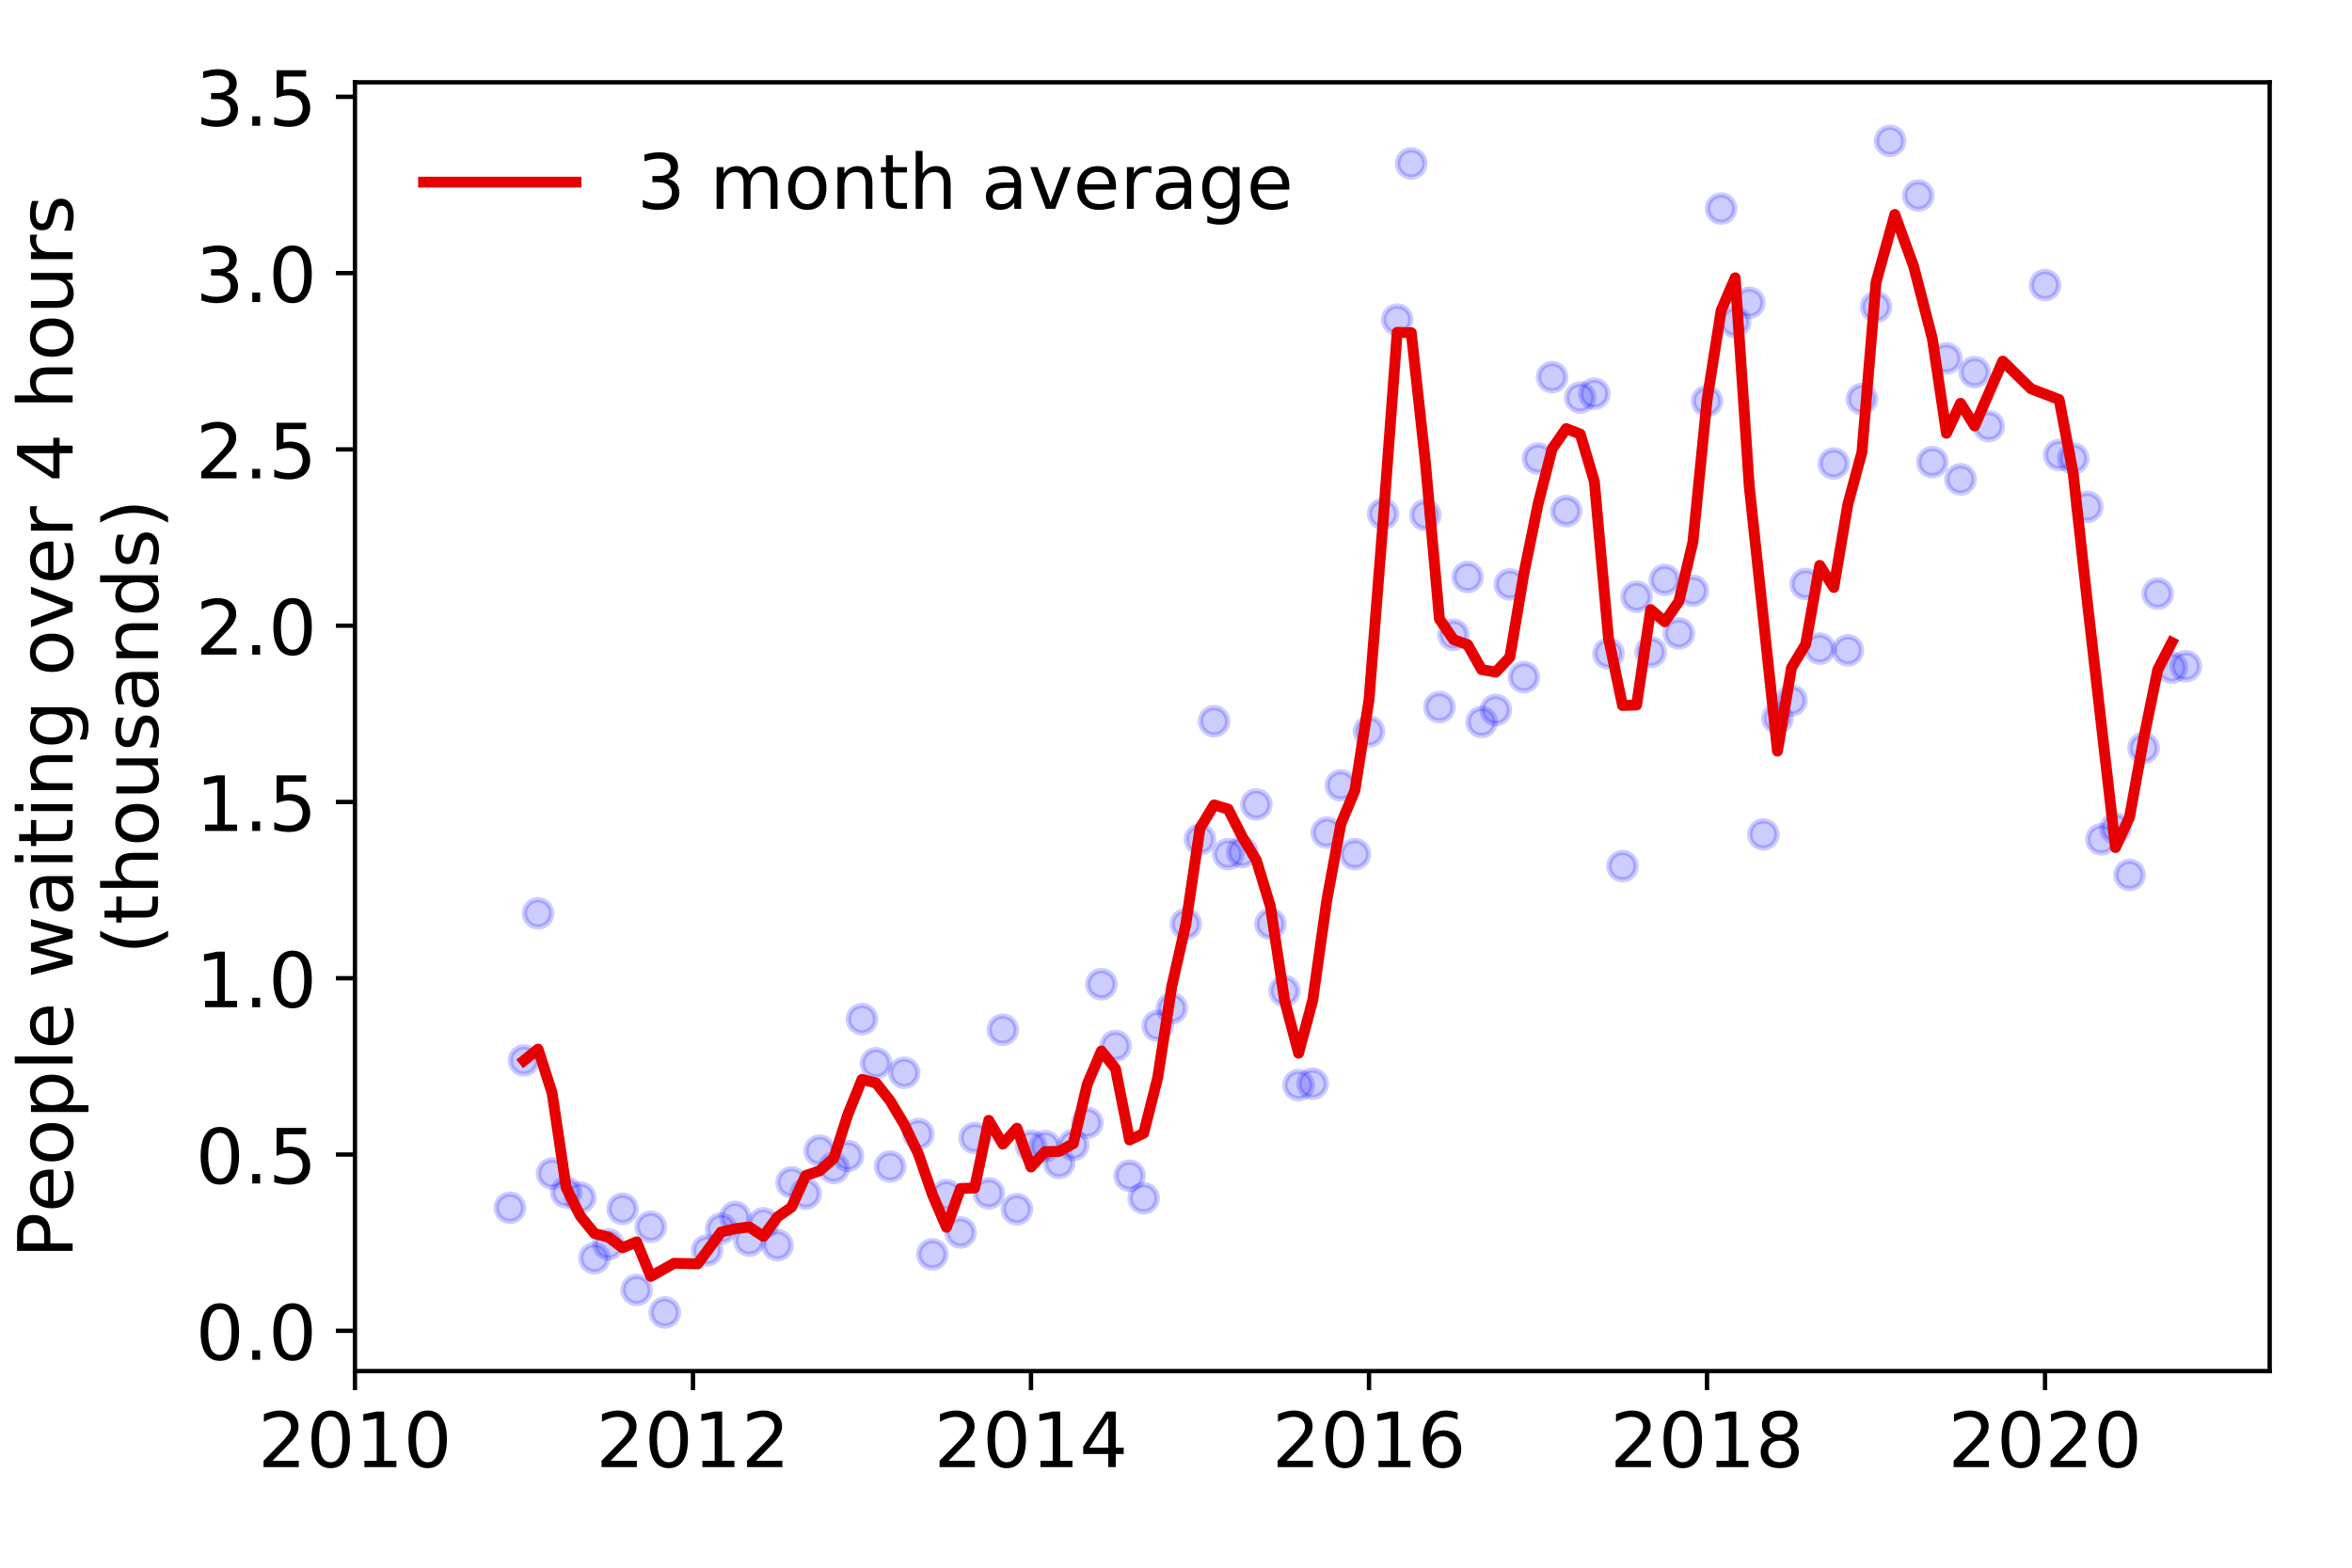 <?xml version="1.0" encoding="utf-8" standalone="no"?>
<!DOCTYPE svg PUBLIC "-//W3C//DTD SVG 1.1//EN"
  "http://www.w3.org/Graphics/SVG/1.1/DTD/svg11.dtd">
<!-- Created with matplotlib (https://matplotlib.org/) -->
<svg height="288pt" version="1.1" viewBox="0 0 432 288" width="432pt" xmlns="http://www.w3.org/2000/svg" xmlns:xlink="http://www.w3.org/1999/xlink">
 <defs>
  <style type="text/css">
*{stroke-linecap:butt;stroke-linejoin:round;}
  </style>
 </defs>
 <g id="figure_1">
  <g id="patch_1">
   <path d="M 0 288 
L 432 288 
L 432 0 
L 0 0 
z
" style="fill:#ffffff;"/>
  </g>
  <g id="axes_1">
   <g id="patch_2">
    <path d="M 65.195 251.88 
L 416.88 251.88 
L 416.88 15.12 
L 65.195 15.12 
z
" style="fill:#ffffff;"/>
   </g>
   <g id="matplotlib.axis_1">
    <g id="xtick_1">
     <g id="line2d_1">
      <defs>
       <path d="M 0 0 
L 0 3.5 
" id="m690034a12b" style="stroke:#000000;stroke-width:0.8;"/>
      </defs>
      <g>
       <use style="stroke:#000000;stroke-width:0.8;" x="65.195" xlink:href="#m690034a12b" y="251.88"/>
      </g>
     </g>
     <g id="text_1">
      <!-- 2010 -->
      <defs>
       <path d="M 19.188 8.297 
L 53.609 8.297 
L 53.609 0 
L 7.328 0 
L 7.328 8.297 
Q 12.938 14.109 22.625 23.891 
Q 32.328 33.688 34.812 36.531 
Q 39.547 41.844 41.422 45.531 
Q 43.312 49.219 43.312 52.781 
Q 43.312 58.594 39.234 62.25 
Q 35.156 65.922 28.609 65.922 
Q 23.969 65.922 18.812 64.312 
Q 13.672 62.703 7.812 59.422 
L 7.812 69.391 
Q 13.766 71.781 18.938 73 
Q 24.125 74.219 28.422 74.219 
Q 39.75 74.219 46.484 68.547 
Q 53.219 62.891 53.219 53.422 
Q 53.219 48.922 51.531 44.891 
Q 49.859 40.875 45.406 35.406 
Q 44.188 33.984 37.641 27.219 
Q 31.109 20.453 19.188 8.297 
z
" id="DejaVuSans-50"/>
       <path d="M 31.781 66.406 
Q 24.172 66.406 20.328 58.906 
Q 16.5 51.422 16.5 36.375 
Q 16.5 21.391 20.328 13.891 
Q 24.172 6.391 31.781 6.391 
Q 39.453 6.391 43.281 13.891 
Q 47.125 21.391 47.125 36.375 
Q 47.125 51.422 43.281 58.906 
Q 39.453 66.406 31.781 66.406 
z
M 31.781 74.219 
Q 44.047 74.219 50.516 64.516 
Q 56.984 54.828 56.984 36.375 
Q 56.984 17.969 50.516 8.266 
Q 44.047 -1.422 31.781 -1.422 
Q 19.531 -1.422 13.062 8.266 
Q 6.594 17.969 6.594 36.375 
Q 6.594 54.828 13.062 64.516 
Q 19.531 74.219 31.781 74.219 
z
" id="DejaVuSans-48"/>
       <path d="M 12.406 8.297 
L 28.516 8.297 
L 28.516 63.922 
L 10.984 60.406 
L 10.984 69.391 
L 28.422 72.906 
L 38.281 72.906 
L 38.281 8.297 
L 54.391 8.297 
L 54.391 0 
L 12.406 0 
z
" id="DejaVuSans-49"/>
      </defs>
      <g transform="translate(47.38 269.518)scale(0.14 -0.14)">
       <use xlink:href="#DejaVuSans-50"/>
       <use x="63.623" xlink:href="#DejaVuSans-48"/>
       <use x="127.246" xlink:href="#DejaVuSans-49"/>
       <use x="190.869" xlink:href="#DejaVuSans-48"/>
      </g>
     </g>
    </g>
    <g id="xtick_2">
     <g id="line2d_2">
      <g>
       <use style="stroke:#000000;stroke-width:0.8;" x="127.28" xlink:href="#m690034a12b" y="251.88"/>
      </g>
     </g>
     <g id="text_2">
      <!-- 2012 -->
      <g transform="translate(109.465 269.518)scale(0.14 -0.14)">
       <use xlink:href="#DejaVuSans-50"/>
       <use x="63.623" xlink:href="#DejaVuSans-48"/>
       <use x="127.246" xlink:href="#DejaVuSans-49"/>
       <use x="190.869" xlink:href="#DejaVuSans-50"/>
      </g>
     </g>
    </g>
    <g id="xtick_3">
     <g id="line2d_3">
      <g>
       <use style="stroke:#000000;stroke-width:0.8;" x="189.365" xlink:href="#m690034a12b" y="251.88"/>
      </g>
     </g>
     <g id="text_3">
      <!-- 2014 -->
      <defs>
       <path d="M 37.797 64.312 
L 12.891 25.391 
L 37.797 25.391 
z
M 35.203 72.906 
L 47.609 72.906 
L 47.609 25.391 
L 58.016 25.391 
L 58.016 17.188 
L 47.609 17.188 
L 47.609 0 
L 37.797 0 
L 37.797 17.188 
L 4.891 17.188 
L 4.891 26.703 
z
" id="DejaVuSans-52"/>
      </defs>
      <g transform="translate(171.55 269.518)scale(0.14 -0.14)">
       <use xlink:href="#DejaVuSans-50"/>
       <use x="63.623" xlink:href="#DejaVuSans-48"/>
       <use x="127.246" xlink:href="#DejaVuSans-49"/>
       <use x="190.869" xlink:href="#DejaVuSans-52"/>
      </g>
     </g>
    </g>
    <g id="xtick_4">
     <g id="line2d_4">
      <g>
       <use style="stroke:#000000;stroke-width:0.8;" x="251.45" xlink:href="#m690034a12b" y="251.88"/>
      </g>
     </g>
     <g id="text_4">
      <!-- 2016 -->
      <defs>
       <path d="M 33.016 40.375 
Q 26.375 40.375 22.484 35.828 
Q 18.609 31.297 18.609 23.391 
Q 18.609 15.531 22.484 10.953 
Q 26.375 6.391 33.016 6.391 
Q 39.656 6.391 43.531 10.953 
Q 47.406 15.531 47.406 23.391 
Q 47.406 31.297 43.531 35.828 
Q 39.656 40.375 33.016 40.375 
z
M 52.594 71.297 
L 52.594 62.312 
Q 48.875 64.062 45.094 64.984 
Q 41.312 65.922 37.594 65.922 
Q 27.828 65.922 22.672 59.328 
Q 17.531 52.734 16.797 39.406 
Q 19.672 43.656 24.016 45.922 
Q 28.375 48.188 33.594 48.188 
Q 44.578 48.188 50.953 41.516 
Q 57.328 34.859 57.328 23.391 
Q 57.328 12.156 50.688 5.359 
Q 44.047 -1.422 33.016 -1.422 
Q 20.359 -1.422 13.672 8.266 
Q 6.984 17.969 6.984 36.375 
Q 6.984 53.656 15.188 63.938 
Q 23.391 74.219 37.203 74.219 
Q 40.922 74.219 44.703 73.484 
Q 48.484 72.75 52.594 71.297 
z
" id="DejaVuSans-54"/>
      </defs>
      <g transform="translate(233.635 269.518)scale(0.14 -0.14)">
       <use xlink:href="#DejaVuSans-50"/>
       <use x="63.623" xlink:href="#DejaVuSans-48"/>
       <use x="127.246" xlink:href="#DejaVuSans-49"/>
       <use x="190.869" xlink:href="#DejaVuSans-54"/>
      </g>
     </g>
    </g>
    <g id="xtick_5">
     <g id="line2d_5">
      <g>
       <use style="stroke:#000000;stroke-width:0.8;" x="313.535" xlink:href="#m690034a12b" y="251.88"/>
      </g>
     </g>
     <g id="text_5">
      <!-- 2018 -->
      <defs>
       <path d="M 31.781 34.625 
Q 24.75 34.625 20.719 30.859 
Q 16.703 27.094 16.703 20.516 
Q 16.703 13.922 20.719 10.156 
Q 24.75 6.391 31.781 6.391 
Q 38.812 6.391 42.859 10.172 
Q 46.922 13.969 46.922 20.516 
Q 46.922 27.094 42.891 30.859 
Q 38.875 34.625 31.781 34.625 
z
M 21.922 38.812 
Q 15.578 40.375 12.031 44.719 
Q 8.5 49.078 8.5 55.328 
Q 8.5 64.062 14.719 69.141 
Q 20.953 74.219 31.781 74.219 
Q 42.672 74.219 48.875 69.141 
Q 55.078 64.062 55.078 55.328 
Q 55.078 49.078 51.531 44.719 
Q 48 40.375 41.703 38.812 
Q 48.828 37.156 52.797 32.312 
Q 56.781 27.484 56.781 20.516 
Q 56.781 9.906 50.312 4.234 
Q 43.844 -1.422 31.781 -1.422 
Q 19.734 -1.422 13.25 4.234 
Q 6.781 9.906 6.781 20.516 
Q 6.781 27.484 10.781 32.312 
Q 14.797 37.156 21.922 38.812 
z
M 18.312 54.391 
Q 18.312 48.734 21.844 45.562 
Q 25.391 42.391 31.781 42.391 
Q 38.141 42.391 41.719 45.562 
Q 45.312 48.734 45.312 54.391 
Q 45.312 60.062 41.719 63.234 
Q 38.141 66.406 31.781 66.406 
Q 25.391 66.406 21.844 63.234 
Q 18.312 60.062 18.312 54.391 
z
" id="DejaVuSans-56"/>
      </defs>
      <g transform="translate(295.72 269.518)scale(0.14 -0.14)">
       <use xlink:href="#DejaVuSans-50"/>
       <use x="63.623" xlink:href="#DejaVuSans-48"/>
       <use x="127.246" xlink:href="#DejaVuSans-49"/>
       <use x="190.869" xlink:href="#DejaVuSans-56"/>
      </g>
     </g>
    </g>
    <g id="xtick_6">
     <g id="line2d_6">
      <g>
       <use style="stroke:#000000;stroke-width:0.8;" x="375.619" xlink:href="#m690034a12b" y="251.88"/>
      </g>
     </g>
     <g id="text_6">
      <!-- 2020 -->
      <g transform="translate(357.804 269.518)scale(0.14 -0.14)">
       <use xlink:href="#DejaVuSans-50"/>
       <use x="63.623" xlink:href="#DejaVuSans-48"/>
       <use x="127.246" xlink:href="#DejaVuSans-50"/>
       <use x="190.869" xlink:href="#DejaVuSans-48"/>
      </g>
     </g>
    </g>
   </g>
   <g id="matplotlib.axis_2">
    <g id="ytick_1">
     <g id="line2d_7">
      <defs>
       <path d="M 0 0 
L -3.5 0 
" id="m7fb09f38a4" style="stroke:#000000;stroke-width:0.8;"/>
      </defs>
      <g>
       <use style="stroke:#000000;stroke-width:0.8;" x="65.195" xlink:href="#m7fb09f38a4" y="244.486"/>
      </g>
     </g>
     <g id="text_7">
      <!-- 0.0 -->
      <defs>
       <path d="M 10.688 12.406 
L 21 12.406 
L 21 0 
L 10.688 0 
z
" id="DejaVuSans-46"/>
      </defs>
      <g transform="translate(35.931 249.805)scale(0.14 -0.14)">
       <use xlink:href="#DejaVuSans-48"/>
       <use x="63.623" xlink:href="#DejaVuSans-46"/>
       <use x="95.41" xlink:href="#DejaVuSans-48"/>
      </g>
     </g>
    </g>
    <g id="ytick_2">
     <g id="line2d_8">
      <g>
       <use style="stroke:#000000;stroke-width:0.8;" x="65.195" xlink:href="#m7fb09f38a4" y="212.1"/>
      </g>
     </g>
     <g id="text_8">
      <!-- 0.5 -->
      <defs>
       <path d="M 10.797 72.906 
L 49.516 72.906 
L 49.516 64.594 
L 19.828 64.594 
L 19.828 46.734 
Q 21.969 47.469 24.109 47.828 
Q 26.266 48.188 28.422 48.188 
Q 40.625 48.188 47.75 41.5 
Q 54.891 34.812 54.891 23.391 
Q 54.891 11.625 47.562 5.094 
Q 40.234 -1.422 26.906 -1.422 
Q 22.312 -1.422 17.547 -0.641 
Q 12.797 0.141 7.719 1.703 
L 7.719 11.625 
Q 12.109 9.234 16.797 8.062 
Q 21.484 6.891 26.703 6.891 
Q 35.156 6.891 40.078 11.328 
Q 45.016 15.766 45.016 23.391 
Q 45.016 31 40.078 35.438 
Q 35.156 39.891 26.703 39.891 
Q 22.75 39.891 18.812 39.016 
Q 14.891 38.141 10.797 36.281 
z
" id="DejaVuSans-53"/>
      </defs>
      <g transform="translate(35.931 217.419)scale(0.14 -0.14)">
       <use xlink:href="#DejaVuSans-48"/>
       <use x="63.623" xlink:href="#DejaVuSans-46"/>
       <use x="95.41" xlink:href="#DejaVuSans-53"/>
      </g>
     </g>
    </g>
    <g id="ytick_3">
     <g id="line2d_9">
      <g>
       <use style="stroke:#000000;stroke-width:0.8;" x="65.195" xlink:href="#m7fb09f38a4" y="179.715"/>
      </g>
     </g>
     <g id="text_9">
      <!-- 1.0 -->
      <g transform="translate(35.931 185.034)scale(0.14 -0.14)">
       <use xlink:href="#DejaVuSans-49"/>
       <use x="63.623" xlink:href="#DejaVuSans-46"/>
       <use x="95.41" xlink:href="#DejaVuSans-48"/>
      </g>
     </g>
    </g>
    <g id="ytick_4">
     <g id="line2d_10">
      <g>
       <use style="stroke:#000000;stroke-width:0.8;" x="65.195" xlink:href="#m7fb09f38a4" y="147.329"/>
      </g>
     </g>
     <g id="text_10">
      <!-- 1.5 -->
      <g transform="translate(35.931 152.648)scale(0.14 -0.14)">
       <use xlink:href="#DejaVuSans-49"/>
       <use x="63.623" xlink:href="#DejaVuSans-46"/>
       <use x="95.41" xlink:href="#DejaVuSans-53"/>
      </g>
     </g>
    </g>
    <g id="ytick_5">
     <g id="line2d_11">
      <g>
       <use style="stroke:#000000;stroke-width:0.8;" x="65.195" xlink:href="#m7fb09f38a4" y="114.943"/>
      </g>
     </g>
     <g id="text_11">
      <!-- 2.0 -->
      <g transform="translate(35.931 120.262)scale(0.14 -0.14)">
       <use xlink:href="#DejaVuSans-50"/>
       <use x="63.623" xlink:href="#DejaVuSans-46"/>
       <use x="95.41" xlink:href="#DejaVuSans-48"/>
      </g>
     </g>
    </g>
    <g id="ytick_6">
     <g id="line2d_12">
      <g>
       <use style="stroke:#000000;stroke-width:0.8;" x="65.195" xlink:href="#m7fb09f38a4" y="82.557"/>
      </g>
     </g>
     <g id="text_12">
      <!-- 2.5 -->
      <g transform="translate(35.931 87.876)scale(0.14 -0.14)">
       <use xlink:href="#DejaVuSans-50"/>
       <use x="63.623" xlink:href="#DejaVuSans-46"/>
       <use x="95.41" xlink:href="#DejaVuSans-53"/>
      </g>
     </g>
    </g>
    <g id="ytick_7">
     <g id="line2d_13">
      <g>
       <use style="stroke:#000000;stroke-width:0.8;" x="65.195" xlink:href="#m7fb09f38a4" y="50.171"/>
      </g>
     </g>
     <g id="text_13">
      <!-- 3.0 -->
      <defs>
       <path d="M 40.578 39.312 
Q 47.656 37.797 51.625 33 
Q 55.609 28.219 55.609 21.188 
Q 55.609 10.406 48.188 4.484 
Q 40.766 -1.422 27.094 -1.422 
Q 22.516 -1.422 17.656 -0.516 
Q 12.797 0.391 7.625 2.203 
L 7.625 11.719 
Q 11.719 9.328 16.594 8.109 
Q 21.484 6.891 26.812 6.891 
Q 36.078 6.891 40.938 10.547 
Q 45.797 14.203 45.797 21.188 
Q 45.797 27.641 41.281 31.266 
Q 36.766 34.906 28.719 34.906 
L 20.219 34.906 
L 20.219 43.016 
L 29.109 43.016 
Q 36.375 43.016 40.234 45.922 
Q 44.094 48.828 44.094 54.297 
Q 44.094 59.906 40.109 62.906 
Q 36.141 65.922 28.719 65.922 
Q 24.656 65.922 20.016 65.031 
Q 15.375 64.156 9.812 62.312 
L 9.812 71.094 
Q 15.438 72.656 20.344 73.438 
Q 25.25 74.219 29.594 74.219 
Q 40.828 74.219 47.359 69.109 
Q 53.906 64.016 53.906 55.328 
Q 53.906 49.266 50.438 45.094 
Q 46.969 40.922 40.578 39.312 
z
" id="DejaVuSans-51"/>
      </defs>
      <g transform="translate(35.931 55.49)scale(0.14 -0.14)">
       <use xlink:href="#DejaVuSans-51"/>
       <use x="63.623" xlink:href="#DejaVuSans-46"/>
       <use x="95.41" xlink:href="#DejaVuSans-48"/>
      </g>
     </g>
    </g>
    <g id="ytick_8">
     <g id="line2d_14">
      <g>
       <use style="stroke:#000000;stroke-width:0.8;" x="65.195" xlink:href="#m7fb09f38a4" y="17.785"/>
      </g>
     </g>
     <g id="text_14">
      <!-- 3.5 -->
      <g transform="translate(35.931 23.104)scale(0.14 -0.14)">
       <use xlink:href="#DejaVuSans-51"/>
       <use x="63.623" xlink:href="#DejaVuSans-46"/>
       <use x="95.41" xlink:href="#DejaVuSans-53"/>
      </g>
     </g>
    </g>
    <g id="text_15">
     <!-- People waiting over 4 hours -->
     <defs>
      <path d="M 19.672 64.797 
L 19.672 37.406 
L 32.078 37.406 
Q 38.969 37.406 42.719 40.969 
Q 46.484 44.531 46.484 51.125 
Q 46.484 57.672 42.719 61.234 
Q 38.969 64.797 32.078 64.797 
z
M 9.812 72.906 
L 32.078 72.906 
Q 44.344 72.906 50.609 67.359 
Q 56.891 61.812 56.891 51.125 
Q 56.891 40.328 50.609 34.812 
Q 44.344 29.297 32.078 29.297 
L 19.672 29.297 
L 19.672 0 
L 9.812 0 
z
" id="DejaVuSans-80"/>
      <path d="M 56.203 29.594 
L 56.203 25.203 
L 14.891 25.203 
Q 15.484 15.922 20.484 11.062 
Q 25.484 6.203 34.422 6.203 
Q 39.594 6.203 44.453 7.469 
Q 49.312 8.734 54.109 11.281 
L 54.109 2.781 
Q 49.266 0.734 44.188 -0.344 
Q 39.109 -1.422 33.891 -1.422 
Q 20.797 -1.422 13.156 6.188 
Q 5.516 13.812 5.516 26.812 
Q 5.516 40.234 12.766 48.109 
Q 20.016 56 32.328 56 
Q 43.359 56 49.781 48.891 
Q 56.203 41.797 56.203 29.594 
z
M 47.219 32.234 
Q 47.125 39.594 43.094 43.984 
Q 39.062 48.391 32.422 48.391 
Q 24.906 48.391 20.391 44.141 
Q 15.875 39.891 15.188 32.172 
z
" id="DejaVuSans-101"/>
      <path d="M 30.609 48.391 
Q 23.391 48.391 19.188 42.75 
Q 14.984 37.109 14.984 27.297 
Q 14.984 17.484 19.156 11.844 
Q 23.344 6.203 30.609 6.203 
Q 37.797 6.203 41.984 11.859 
Q 46.188 17.531 46.188 27.297 
Q 46.188 37.016 41.984 42.703 
Q 37.797 48.391 30.609 48.391 
z
M 30.609 56 
Q 42.328 56 49.016 48.375 
Q 55.719 40.766 55.719 27.297 
Q 55.719 13.875 49.016 6.219 
Q 42.328 -1.422 30.609 -1.422 
Q 18.844 -1.422 12.172 6.219 
Q 5.516 13.875 5.516 27.297 
Q 5.516 40.766 12.172 48.375 
Q 18.844 56 30.609 56 
z
" id="DejaVuSans-111"/>
      <path d="M 18.109 8.203 
L 18.109 -20.797 
L 9.078 -20.797 
L 9.078 54.688 
L 18.109 54.688 
L 18.109 46.391 
Q 20.953 51.266 25.266 53.625 
Q 29.594 56 35.594 56 
Q 45.562 56 51.781 48.094 
Q 58.016 40.188 58.016 27.297 
Q 58.016 14.406 51.781 6.484 
Q 45.562 -1.422 35.594 -1.422 
Q 29.594 -1.422 25.266 0.953 
Q 20.953 3.328 18.109 8.203 
z
M 48.688 27.297 
Q 48.688 37.203 44.609 42.844 
Q 40.531 48.484 33.406 48.484 
Q 26.266 48.484 22.188 42.844 
Q 18.109 37.203 18.109 27.297 
Q 18.109 17.391 22.188 11.75 
Q 26.266 6.109 33.406 6.109 
Q 40.531 6.109 44.609 11.75 
Q 48.688 17.391 48.688 27.297 
z
" id="DejaVuSans-112"/>
      <path d="M 9.422 75.984 
L 18.406 75.984 
L 18.406 0 
L 9.422 0 
z
" id="DejaVuSans-108"/>
      <path id="DejaVuSans-32"/>
      <path d="M 4.203 54.688 
L 13.188 54.688 
L 24.422 12.016 
L 35.594 54.688 
L 46.188 54.688 
L 57.422 12.016 
L 68.609 54.688 
L 77.594 54.688 
L 63.281 0 
L 52.688 0 
L 40.922 44.828 
L 29.109 0 
L 18.5 0 
z
" id="DejaVuSans-119"/>
      <path d="M 34.281 27.484 
Q 23.391 27.484 19.188 25 
Q 14.984 22.516 14.984 16.5 
Q 14.984 11.719 18.141 8.906 
Q 21.297 6.109 26.703 6.109 
Q 34.188 6.109 38.703 11.406 
Q 43.219 16.703 43.219 25.484 
L 43.219 27.484 
z
M 52.203 31.203 
L 52.203 0 
L 43.219 0 
L 43.219 8.297 
Q 40.141 3.328 35.547 0.953 
Q 30.953 -1.422 24.312 -1.422 
Q 15.922 -1.422 10.953 3.297 
Q 6 8.016 6 15.922 
Q 6 25.141 12.172 29.828 
Q 18.359 34.516 30.609 34.516 
L 43.219 34.516 
L 43.219 35.406 
Q 43.219 41.609 39.141 45 
Q 35.062 48.391 27.688 48.391 
Q 23 48.391 18.547 47.266 
Q 14.109 46.141 10.016 43.891 
L 10.016 52.203 
Q 14.938 54.109 19.578 55.047 
Q 24.219 56 28.609 56 
Q 40.484 56 46.344 49.844 
Q 52.203 43.703 52.203 31.203 
z
" id="DejaVuSans-97"/>
      <path d="M 9.422 54.688 
L 18.406 54.688 
L 18.406 0 
L 9.422 0 
z
M 9.422 75.984 
L 18.406 75.984 
L 18.406 64.594 
L 9.422 64.594 
z
" id="DejaVuSans-105"/>
      <path d="M 18.312 70.219 
L 18.312 54.688 
L 36.812 54.688 
L 36.812 47.703 
L 18.312 47.703 
L 18.312 18.016 
Q 18.312 11.328 20.141 9.422 
Q 21.969 7.516 27.594 7.516 
L 36.812 7.516 
L 36.812 0 
L 27.594 0 
Q 17.188 0 13.234 3.875 
Q 9.281 7.766 9.281 18.016 
L 9.281 47.703 
L 2.688 47.703 
L 2.688 54.688 
L 9.281 54.688 
L 9.281 70.219 
z
" id="DejaVuSans-116"/>
      <path d="M 54.891 33.016 
L 54.891 0 
L 45.906 0 
L 45.906 32.719 
Q 45.906 40.484 42.875 44.328 
Q 39.844 48.188 33.797 48.188 
Q 26.516 48.188 22.312 43.547 
Q 18.109 38.922 18.109 30.906 
L 18.109 0 
L 9.078 0 
L 9.078 54.688 
L 18.109 54.688 
L 18.109 46.188 
Q 21.344 51.125 25.703 53.562 
Q 30.078 56 35.797 56 
Q 45.219 56 50.047 50.172 
Q 54.891 44.344 54.891 33.016 
z
" id="DejaVuSans-110"/>
      <path d="M 45.406 27.984 
Q 45.406 37.75 41.375 43.109 
Q 37.359 48.484 30.078 48.484 
Q 22.859 48.484 18.828 43.109 
Q 14.797 37.75 14.797 27.984 
Q 14.797 18.266 18.828 12.891 
Q 22.859 7.516 30.078 7.516 
Q 37.359 7.516 41.375 12.891 
Q 45.406 18.266 45.406 27.984 
z
M 54.391 6.781 
Q 54.391 -7.172 48.188 -13.984 
Q 42 -20.797 29.203 -20.797 
Q 24.469 -20.797 20.266 -20.094 
Q 16.062 -19.391 12.109 -17.922 
L 12.109 -9.188 
Q 16.062 -11.328 19.922 -12.344 
Q 23.781 -13.375 27.781 -13.375 
Q 36.625 -13.375 41.016 -8.766 
Q 45.406 -4.156 45.406 5.172 
L 45.406 9.625 
Q 42.625 4.781 38.281 2.391 
Q 33.938 0 27.875 0 
Q 17.828 0 11.672 7.656 
Q 5.516 15.328 5.516 27.984 
Q 5.516 40.672 11.672 48.328 
Q 17.828 56 27.875 56 
Q 33.938 56 38.281 53.609 
Q 42.625 51.219 45.406 46.391 
L 45.406 54.688 
L 54.391 54.688 
z
" id="DejaVuSans-103"/>
      <path d="M 2.984 54.688 
L 12.5 54.688 
L 29.594 8.797 
L 46.688 54.688 
L 56.203 54.688 
L 35.688 0 
L 23.484 0 
z
" id="DejaVuSans-118"/>
      <path d="M 41.109 46.297 
Q 39.594 47.172 37.812 47.578 
Q 36.031 48 33.891 48 
Q 26.266 48 22.188 43.047 
Q 18.109 38.094 18.109 28.812 
L 18.109 0 
L 9.078 0 
L 9.078 54.688 
L 18.109 54.688 
L 18.109 46.188 
Q 20.953 51.172 25.484 53.578 
Q 30.031 56 36.531 56 
Q 37.453 56 38.578 55.875 
Q 39.703 55.766 41.062 55.516 
z
" id="DejaVuSans-114"/>
      <path d="M 54.891 33.016 
L 54.891 0 
L 45.906 0 
L 45.906 32.719 
Q 45.906 40.484 42.875 44.328 
Q 39.844 48.188 33.797 48.188 
Q 26.516 48.188 22.312 43.547 
Q 18.109 38.922 18.109 30.906 
L 18.109 0 
L 9.078 0 
L 9.078 75.984 
L 18.109 75.984 
L 18.109 46.188 
Q 21.344 51.125 25.703 53.562 
Q 30.078 56 35.797 56 
Q 45.219 56 50.047 50.172 
Q 54.891 44.344 54.891 33.016 
z
" id="DejaVuSans-104"/>
      <path d="M 8.5 21.578 
L 8.5 54.688 
L 17.484 54.688 
L 17.484 21.922 
Q 17.484 14.156 20.5 10.266 
Q 23.531 6.391 29.594 6.391 
Q 36.859 6.391 41.078 11.031 
Q 45.312 15.672 45.312 23.688 
L 45.312 54.688 
L 54.297 54.688 
L 54.297 0 
L 45.312 0 
L 45.312 8.406 
Q 42.047 3.422 37.719 1 
Q 33.406 -1.422 27.688 -1.422 
Q 18.266 -1.422 13.375 4.438 
Q 8.5 10.297 8.5 21.578 
z
M 31.109 56 
z
" id="DejaVuSans-117"/>
      <path d="M 44.281 53.078 
L 44.281 44.578 
Q 40.484 46.531 36.375 47.5 
Q 32.281 48.484 27.875 48.484 
Q 21.188 48.484 17.844 46.438 
Q 14.5 44.391 14.5 40.281 
Q 14.5 37.156 16.891 35.375 
Q 19.281 33.594 26.516 31.984 
L 29.594 31.297 
Q 39.156 29.25 43.188 25.516 
Q 47.219 21.781 47.219 15.094 
Q 47.219 7.469 41.188 3.016 
Q 35.156 -1.422 24.609 -1.422 
Q 20.219 -1.422 15.453 -0.562 
Q 10.688 0.297 5.422 2 
L 5.422 11.281 
Q 10.406 8.688 15.234 7.391 
Q 20.062 6.109 24.812 6.109 
Q 31.156 6.109 34.562 8.281 
Q 37.984 10.453 37.984 14.406 
Q 37.984 18.062 35.516 20.016 
Q 33.062 21.969 24.703 23.781 
L 21.578 24.516 
Q 13.234 26.266 9.516 29.906 
Q 5.812 33.547 5.812 39.891 
Q 5.812 47.609 11.281 51.797 
Q 16.75 56 26.812 56 
Q 31.781 56 36.172 55.266 
Q 40.578 54.547 44.281 53.078 
z
" id="DejaVuSans-115"/>
     </defs>
     <g transform="translate(13.342 231.175)rotate(-90)scale(0.14 -0.14)">
      <use xlink:href="#DejaVuSans-80"/>
      <use x="60.256" xlink:href="#DejaVuSans-101"/>
      <use x="121.779" xlink:href="#DejaVuSans-111"/>
      <use x="182.961" xlink:href="#DejaVuSans-112"/>
      <use x="246.438" xlink:href="#DejaVuSans-108"/>
      <use x="274.221" xlink:href="#DejaVuSans-101"/>
      <use x="335.744" xlink:href="#DejaVuSans-32"/>
      <use x="367.531" xlink:href="#DejaVuSans-119"/>
      <use x="449.318" xlink:href="#DejaVuSans-97"/>
      <use x="510.598" xlink:href="#DejaVuSans-105"/>
      <use x="538.381" xlink:href="#DejaVuSans-116"/>
      <use x="577.59" xlink:href="#DejaVuSans-105"/>
      <use x="605.373" xlink:href="#DejaVuSans-110"/>
      <use x="668.752" xlink:href="#DejaVuSans-103"/>
      <use x="732.229" xlink:href="#DejaVuSans-32"/>
      <use x="764.016" xlink:href="#DejaVuSans-111"/>
      <use x="825.197" xlink:href="#DejaVuSans-118"/>
      <use x="884.377" xlink:href="#DejaVuSans-101"/>
      <use x="945.9" xlink:href="#DejaVuSans-114"/>
      <use x="987.014" xlink:href="#DejaVuSans-32"/>
      <use x="1018.801" xlink:href="#DejaVuSans-52"/>
      <use x="1082.424" xlink:href="#DejaVuSans-32"/>
      <use x="1114.211" xlink:href="#DejaVuSans-104"/>
      <use x="1177.59" xlink:href="#DejaVuSans-111"/>
      <use x="1238.771" xlink:href="#DejaVuSans-117"/>
      <use x="1302.15" xlink:href="#DejaVuSans-114"/>
      <use x="1343.264" xlink:href="#DejaVuSans-115"/>
     </g>
     <!-- (thousands) -->
     <defs>
      <path d="M 31 75.875 
Q 24.469 64.656 21.281 53.656 
Q 18.109 42.672 18.109 31.391 
Q 18.109 20.125 21.312 9.062 
Q 24.516 -2 31 -13.188 
L 23.188 -13.188 
Q 15.875 -1.703 12.234 9.375 
Q 8.594 20.453 8.594 31.391 
Q 8.594 42.281 12.203 53.312 
Q 15.828 64.359 23.188 75.875 
z
" id="DejaVuSans-40"/>
      <path d="M 45.406 46.391 
L 45.406 75.984 
L 54.391 75.984 
L 54.391 0 
L 45.406 0 
L 45.406 8.203 
Q 42.578 3.328 38.25 0.953 
Q 33.938 -1.422 27.875 -1.422 
Q 17.969 -1.422 11.734 6.484 
Q 5.516 14.406 5.516 27.297 
Q 5.516 40.188 11.734 48.094 
Q 17.969 56 27.875 56 
Q 33.938 56 38.25 53.625 
Q 42.578 51.266 45.406 46.391 
z
M 14.797 27.297 
Q 14.797 17.391 18.875 11.75 
Q 22.953 6.109 30.078 6.109 
Q 37.203 6.109 41.297 11.75 
Q 45.406 17.391 45.406 27.297 
Q 45.406 37.203 41.297 42.844 
Q 37.203 48.484 30.078 48.484 
Q 22.953 48.484 18.875 42.844 
Q 14.797 37.203 14.797 27.297 
z
" id="DejaVuSans-100"/>
      <path d="M 8.016 75.875 
L 15.828 75.875 
Q 23.141 64.359 26.781 53.312 
Q 30.422 42.281 30.422 31.391 
Q 30.422 20.453 26.781 9.375 
Q 23.141 -1.703 15.828 -13.188 
L 8.016 -13.188 
Q 14.5 -2 17.703 9.062 
Q 20.906 20.125 20.906 31.391 
Q 20.906 42.672 17.703 53.656 
Q 14.5 64.656 8.016 75.875 
z
" id="DejaVuSans-41"/>
     </defs>
     <g transform="translate(29.019 175.325)rotate(-90)scale(0.14 -0.14)">
      <use xlink:href="#DejaVuSans-40"/>
      <use x="39.014" xlink:href="#DejaVuSans-116"/>
      <use x="78.223" xlink:href="#DejaVuSans-104"/>
      <use x="141.602" xlink:href="#DejaVuSans-111"/>
      <use x="202.783" xlink:href="#DejaVuSans-117"/>
      <use x="266.162" xlink:href="#DejaVuSans-115"/>
      <use x="318.262" xlink:href="#DejaVuSans-97"/>
      <use x="379.541" xlink:href="#DejaVuSans-110"/>
      <use x="442.92" xlink:href="#DejaVuSans-100"/>
      <use x="506.396" xlink:href="#DejaVuSans-115"/>
      <use x="558.496" xlink:href="#DejaVuSans-41"/>
     </g>
    </g>
   </g>
   <g id="line2d_15">
    <defs>
     <path d="M 0 2.5 
C 0.663 2.5 1.299 2.237 1.768 1.768 
C 2.237 1.299 2.5 0.663 2.5 0 
C 2.5 -0.663 2.237 -1.299 1.768 -1.768 
C 1.299 -2.237 0.663 -2.5 0 -2.5 
C -0.663 -2.5 -1.299 -2.237 -1.768 -1.768 
C -2.237 -1.299 -2.5 -0.663 -2.5 0 
C -2.5 0.663 -2.237 1.299 -1.768 1.768 
C -1.299 2.237 -0.663 2.5 0 2.5 
z
" id="maf71e052ce" style="stroke:#0000ff;stroke-opacity:0.2;"/>
    </defs>
    <g clip-path="url(#p2819253a9f)">
     <use style="fill:#0000ff;fill-opacity:0.2;stroke:#0000ff;stroke-opacity:0.2;" x="401.488" xlink:href="#maf71e052ce" y="122.392"/>
     <use style="fill:#0000ff;fill-opacity:0.2;stroke:#0000ff;stroke-opacity:0.2;" x="398.901" xlink:href="#maf71e052ce" y="122.651"/>
     <use style="fill:#0000ff;fill-opacity:0.2;stroke:#0000ff;stroke-opacity:0.2;" x="396.314" xlink:href="#maf71e052ce" y="109.049"/>
     <use style="fill:#0000ff;fill-opacity:0.2;stroke:#0000ff;stroke-opacity:0.2;" x="393.728" xlink:href="#maf71e052ce" y="137.419"/>
     <use style="fill:#0000ff;fill-opacity:0.2;stroke:#0000ff;stroke-opacity:0.2;" x="391.141" xlink:href="#maf71e052ce" y="160.737"/>
     <use style="fill:#0000ff;fill-opacity:0.2;stroke:#0000ff;stroke-opacity:0.2;" x="388.554" xlink:href="#maf71e052ce" y="152.187"/>
     <use style="fill:#0000ff;fill-opacity:0.2;stroke:#0000ff;stroke-opacity:0.2;" x="385.967" xlink:href="#maf71e052ce" y="154.195"/>
     <use style="fill:#0000ff;fill-opacity:0.2;stroke:#0000ff;stroke-opacity:0.2;" x="383.38" xlink:href="#maf71e052ce" y="93.115"/>
     <use style="fill:#0000ff;fill-opacity:0.2;stroke:#0000ff;stroke-opacity:0.2;" x="380.793" xlink:href="#maf71e052ce" y="84.241"/>
     <use style="fill:#0000ff;fill-opacity:0.2;stroke:#0000ff;stroke-opacity:0.2;" x="378.206" xlink:href="#maf71e052ce" y="83.593"/>
     <use style="fill:#0000ff;fill-opacity:0.2;stroke:#0000ff;stroke-opacity:0.2;" x="375.619" xlink:href="#maf71e052ce" y="52.373"/>
     <use style="fill:#0000ff;fill-opacity:0.2;stroke:#0000ff;stroke-opacity:0.2;" x="365.272" xlink:href="#maf71e052ce" y="78.282"/>
     <use style="fill:#0000ff;fill-opacity:0.2;stroke:#0000ff;stroke-opacity:0.2;" x="362.685" xlink:href="#maf71e052ce" y="68.372"/>
     <use style="fill:#0000ff;fill-opacity:0.2;stroke:#0000ff;stroke-opacity:0.2;" x="360.098" xlink:href="#maf71e052ce" y="88.063"/>
     <use style="fill:#0000ff;fill-opacity:0.2;stroke:#0000ff;stroke-opacity:0.2;" x="357.511" xlink:href="#maf71e052ce" y="65.846"/>
     <use style="fill:#0000ff;fill-opacity:0.2;stroke:#0000ff;stroke-opacity:0.2;" x="354.924" xlink:href="#maf71e052ce" y="84.889"/>
     <use style="fill:#0000ff;fill-opacity:0.2;stroke:#0000ff;stroke-opacity:0.2;" x="352.338" xlink:href="#maf71e052ce" y="35.921"/>
     <use style="fill:#0000ff;fill-opacity:0.2;stroke:#0000ff;stroke-opacity:0.2;" x="347.164" xlink:href="#maf71e052ce" y="25.882"/>
     <use style="fill:#0000ff;fill-opacity:0.2;stroke:#0000ff;stroke-opacity:0.2;" x="344.577" xlink:href="#maf71e052ce" y="56.389"/>
     <use style="fill:#0000ff;fill-opacity:0.2;stroke:#0000ff;stroke-opacity:0.2;" x="341.99" xlink:href="#maf71e052ce" y="73.295"/>
     <use style="fill:#0000ff;fill-opacity:0.2;stroke:#0000ff;stroke-opacity:0.2;" x="339.403" xlink:href="#maf71e052ce" y="119.477"/>
     <use style="fill:#0000ff;fill-opacity:0.2;stroke:#0000ff;stroke-opacity:0.2;" x="336.816" xlink:href="#maf71e052ce" y="85.148"/>
     <use style="fill:#0000ff;fill-opacity:0.2;stroke:#0000ff;stroke-opacity:0.2;" x="334.229" xlink:href="#maf71e052ce" y="119.153"/>
     <use style="fill:#0000ff;fill-opacity:0.2;stroke:#0000ff;stroke-opacity:0.2;" x="331.643" xlink:href="#maf71e052ce" y="107.3"/>
     <use style="fill:#0000ff;fill-opacity:0.2;stroke:#0000ff;stroke-opacity:0.2;" x="329.056" xlink:href="#maf71e052ce" y="128.675"/>
     <use style="fill:#0000ff;fill-opacity:0.2;stroke:#0000ff;stroke-opacity:0.2;" x="326.469" xlink:href="#maf71e052ce" y="131.978"/>
     <use style="fill:#0000ff;fill-opacity:0.2;stroke:#0000ff;stroke-opacity:0.2;" x="323.882" xlink:href="#maf71e052ce" y="153.288"/>
     <use style="fill:#0000ff;fill-opacity:0.2;stroke:#0000ff;stroke-opacity:0.2;" x="321.295" xlink:href="#maf71e052ce" y="55.612"/>
     <use style="fill:#0000ff;fill-opacity:0.2;stroke:#0000ff;stroke-opacity:0.2;" x="318.708" xlink:href="#maf71e052ce" y="59.174"/>
     <use style="fill:#0000ff;fill-opacity:0.2;stroke:#0000ff;stroke-opacity:0.2;" x="316.121" xlink:href="#maf71e052ce" y="38.318"/>
     <use style="fill:#0000ff;fill-opacity:0.2;stroke:#0000ff;stroke-opacity:0.2;" x="313.535" xlink:href="#maf71e052ce" y="73.683"/>
     <use style="fill:#0000ff;fill-opacity:0.2;stroke:#0000ff;stroke-opacity:0.2;" x="310.948" xlink:href="#maf71e052ce" y="108.531"/>
     <use style="fill:#0000ff;fill-opacity:0.2;stroke:#0000ff;stroke-opacity:0.2;" x="308.361" xlink:href="#maf71e052ce" y="116.368"/>
     <use style="fill:#0000ff;fill-opacity:0.2;stroke:#0000ff;stroke-opacity:0.2;" x="305.774" xlink:href="#maf71e052ce" y="106.523"/>
     <use style="fill:#0000ff;fill-opacity:0.2;stroke:#0000ff;stroke-opacity:0.2;" x="303.187" xlink:href="#maf71e052ce" y="119.801"/>
     <use style="fill:#0000ff;fill-opacity:0.2;stroke:#0000ff;stroke-opacity:0.2;" x="300.6" xlink:href="#maf71e052ce" y="109.632"/>
     <use style="fill:#0000ff;fill-opacity:0.2;stroke:#0000ff;stroke-opacity:0.2;" x="298.013" xlink:href="#maf71e052ce" y="159.117"/>
     <use style="fill:#0000ff;fill-opacity:0.2;stroke:#0000ff;stroke-opacity:0.2;" x="295.426" xlink:href="#maf71e052ce" y="120.06"/>
     <use style="fill:#0000ff;fill-opacity:0.2;stroke:#0000ff;stroke-opacity:0.2;" x="292.84" xlink:href="#maf71e052ce" y="72.323"/>
     <use style="fill:#0000ff;fill-opacity:0.2;stroke:#0000ff;stroke-opacity:0.2;" x="290.253" xlink:href="#maf71e052ce" y="73.036"/>
     <use style="fill:#0000ff;fill-opacity:0.2;stroke:#0000ff;stroke-opacity:0.2;" x="287.666" xlink:href="#maf71e052ce" y="93.892"/>
     <use style="fill:#0000ff;fill-opacity:0.2;stroke:#0000ff;stroke-opacity:0.2;" x="285.079" xlink:href="#maf71e052ce" y="69.279"/>
     <use style="fill:#0000ff;fill-opacity:0.2;stroke:#0000ff;stroke-opacity:0.2;" x="282.492" xlink:href="#maf71e052ce" y="84.241"/>
     <use style="fill:#0000ff;fill-opacity:0.2;stroke:#0000ff;stroke-opacity:0.2;" x="279.905" xlink:href="#maf71e052ce" y="124.4"/>
     <use style="fill:#0000ff;fill-opacity:0.2;stroke:#0000ff;stroke-opacity:0.2;" x="277.318" xlink:href="#maf71e052ce" y="107.365"/>
     <use style="fill:#0000ff;fill-opacity:0.2;stroke:#0000ff;stroke-opacity:0.2;" x="274.731" xlink:href="#maf71e052ce" y="130.423"/>
     <use style="fill:#0000ff;fill-opacity:0.2;stroke:#0000ff;stroke-opacity:0.2;" x="272.145" xlink:href="#maf71e052ce" y="132.626"/>
     <use style="fill:#0000ff;fill-opacity:0.2;stroke:#0000ff;stroke-opacity:0.2;" x="269.558" xlink:href="#maf71e052ce" y="106.004"/>
     <use style="fill:#0000ff;fill-opacity:0.2;stroke:#0000ff;stroke-opacity:0.2;" x="266.971" xlink:href="#maf71e052ce" y="116.627"/>
     <use style="fill:#0000ff;fill-opacity:0.2;stroke:#0000ff;stroke-opacity:0.2;" x="264.384" xlink:href="#maf71e052ce" y="129.905"/>
     <use style="fill:#0000ff;fill-opacity:0.2;stroke:#0000ff;stroke-opacity:0.2;" x="261.797" xlink:href="#maf71e052ce" y="94.605"/>
     <use style="fill:#0000ff;fill-opacity:0.2;stroke:#0000ff;stroke-opacity:0.2;" x="259.21" xlink:href="#maf71e052ce" y="30.027"/>
     <use style="fill:#0000ff;fill-opacity:0.2;stroke:#0000ff;stroke-opacity:0.2;" x="256.623" xlink:href="#maf71e052ce" y="58.721"/>
     <use style="fill:#0000ff;fill-opacity:0.2;stroke:#0000ff;stroke-opacity:0.2;" x="254.037" xlink:href="#maf71e052ce" y="94.41"/>
     <use style="fill:#0000ff;fill-opacity:0.2;stroke:#0000ff;stroke-opacity:0.2;" x="251.45" xlink:href="#maf71e052ce" y="134.374"/>
     <use style="fill:#0000ff;fill-opacity:0.2;stroke:#0000ff;stroke-opacity:0.2;" x="248.863" xlink:href="#maf71e052ce" y="156.915"/>
     <use style="fill:#0000ff;fill-opacity:0.2;stroke:#0000ff;stroke-opacity:0.2;" x="246.276" xlink:href="#maf71e052ce" y="144.284"/>
     <use style="fill:#0000ff;fill-opacity:0.2;stroke:#0000ff;stroke-opacity:0.2;" x="243.689" xlink:href="#maf71e052ce" y="152.964"/>
     <use style="fill:#0000ff;fill-opacity:0.2;stroke:#0000ff;stroke-opacity:0.2;" x="241.102" xlink:href="#maf71e052ce" y="199.081"/>
     <use style="fill:#0000ff;fill-opacity:0.2;stroke:#0000ff;stroke-opacity:0.2;" x="238.515" xlink:href="#maf71e052ce" y="199.34"/>
     <use style="fill:#0000ff;fill-opacity:0.2;stroke:#0000ff;stroke-opacity:0.2;" x="235.928" xlink:href="#maf71e052ce" y="182.046"/>
     <use style="fill:#0000ff;fill-opacity:0.2;stroke:#0000ff;stroke-opacity:0.2;" x="233.342" xlink:href="#maf71e052ce" y="169.74"/>
     <use style="fill:#0000ff;fill-opacity:0.2;stroke:#0000ff;stroke-opacity:0.2;" x="230.755" xlink:href="#maf71e052ce" y="147.782"/>
     <use style="fill:#0000ff;fill-opacity:0.2;stroke:#0000ff;stroke-opacity:0.2;" x="228.168" xlink:href="#maf71e052ce" y="156.526"/>
     <use style="fill:#0000ff;fill-opacity:0.2;stroke:#0000ff;stroke-opacity:0.2;" x="225.581" xlink:href="#maf71e052ce" y="156.915"/>
     <use style="fill:#0000ff;fill-opacity:0.2;stroke:#0000ff;stroke-opacity:0.2;" x="222.994" xlink:href="#maf71e052ce" y="132.496"/>
     <use style="fill:#0000ff;fill-opacity:0.2;stroke:#0000ff;stroke-opacity:0.2;" x="220.407" xlink:href="#maf71e052ce" y="154.195"/>
     <use style="fill:#0000ff;fill-opacity:0.2;stroke:#0000ff;stroke-opacity:0.2;" x="217.82" xlink:href="#maf71e052ce" y="169.74"/>
     <use style="fill:#0000ff;fill-opacity:0.2;stroke:#0000ff;stroke-opacity:0.2;" x="215.233" xlink:href="#maf71e052ce" y="185.22"/>
     <use style="fill:#0000ff;fill-opacity:0.2;stroke:#0000ff;stroke-opacity:0.2;" x="212.647" xlink:href="#maf71e052ce" y="188.459"/>
     <use style="fill:#0000ff;fill-opacity:0.2;stroke:#0000ff;stroke-opacity:0.2;" x="210.06" xlink:href="#maf71e052ce" y="220.132"/>
     <use style="fill:#0000ff;fill-opacity:0.2;stroke:#0000ff;stroke-opacity:0.2;" x="207.473" xlink:href="#maf71e052ce" y="215.987"/>
     <use style="fill:#0000ff;fill-opacity:0.2;stroke:#0000ff;stroke-opacity:0.2;" x="204.886" xlink:href="#maf71e052ce" y="192.151"/>
     <use style="fill:#0000ff;fill-opacity:0.2;stroke:#0000ff;stroke-opacity:0.2;" x="202.299" xlink:href="#maf71e052ce" y="180.816"/>
     <use style="fill:#0000ff;fill-opacity:0.2;stroke:#0000ff;stroke-opacity:0.2;" x="199.712" xlink:href="#maf71e052ce" y="206.271"/>
     <use style="fill:#0000ff;fill-opacity:0.2;stroke:#0000ff;stroke-opacity:0.2;" x="197.125" xlink:href="#maf71e052ce" y="210.352"/>
     <use style="fill:#0000ff;fill-opacity:0.2;stroke:#0000ff;stroke-opacity:0.2;" x="194.539" xlink:href="#maf71e052ce" y="213.655"/>
     <use style="fill:#0000ff;fill-opacity:0.2;stroke:#0000ff;stroke-opacity:0.2;" x="191.952" xlink:href="#maf71e052ce" y="210.546"/>
     <use style="fill:#0000ff;fill-opacity:0.2;stroke:#0000ff;stroke-opacity:0.2;" x="189.365" xlink:href="#maf71e052ce" y="210.481"/>
     <use style="fill:#0000ff;fill-opacity:0.2;stroke:#0000ff;stroke-opacity:0.2;" x="186.778" xlink:href="#maf71e052ce" y="222.14"/>
     <use style="fill:#0000ff;fill-opacity:0.2;stroke:#0000ff;stroke-opacity:0.2;" x="184.191" xlink:href="#maf71e052ce" y="189.171"/>
     <use style="fill:#0000ff;fill-opacity:0.2;stroke:#0000ff;stroke-opacity:0.2;" x="181.604" xlink:href="#maf71e052ce" y="219.225"/>
     <use style="fill:#0000ff;fill-opacity:0.2;stroke:#0000ff;stroke-opacity:0.2;" x="179.017" xlink:href="#maf71e052ce" y="209.056"/>
     <use style="fill:#0000ff;fill-opacity:0.2;stroke:#0000ff;stroke-opacity:0.2;" x="176.43" xlink:href="#maf71e052ce" y="226.415"/>
     <use style="fill:#0000ff;fill-opacity:0.2;stroke:#0000ff;stroke-opacity:0.2;" x="173.844" xlink:href="#maf71e052ce" y="219.549"/>
     <use style="fill:#0000ff;fill-opacity:0.2;stroke:#0000ff;stroke-opacity:0.2;" x="171.257" xlink:href="#maf71e052ce" y="230.431"/>
     <use style="fill:#0000ff;fill-opacity:0.2;stroke:#0000ff;stroke-opacity:0.2;" x="168.67" xlink:href="#maf71e052ce" y="208.344"/>
     <use style="fill:#0000ff;fill-opacity:0.2;stroke:#0000ff;stroke-opacity:0.2;" x="166.083" xlink:href="#maf71e052ce" y="197.073"/>
     <use style="fill:#0000ff;fill-opacity:0.2;stroke:#0000ff;stroke-opacity:0.2;" x="163.496" xlink:href="#maf71e052ce" y="214.303"/>
     <use style="fill:#0000ff;fill-opacity:0.2;stroke:#0000ff;stroke-opacity:0.2;" x="160.909" xlink:href="#maf71e052ce" y="195.325"/>
     <use style="fill:#0000ff;fill-opacity:0.2;stroke:#0000ff;stroke-opacity:0.2;" x="158.322" xlink:href="#maf71e052ce" y="187.228"/>
     <use style="fill:#0000ff;fill-opacity:0.2;stroke:#0000ff;stroke-opacity:0.2;" x="155.735" xlink:href="#maf71e052ce" y="212.36"/>
     <use style="fill:#0000ff;fill-opacity:0.2;stroke:#0000ff;stroke-opacity:0.2;" x="153.149" xlink:href="#maf71e052ce" y="214.562"/>
     <use style="fill:#0000ff;fill-opacity:0.2;stroke:#0000ff;stroke-opacity:0.2;" x="150.562" xlink:href="#maf71e052ce" y="211.388"/>
     <use style="fill:#0000ff;fill-opacity:0.2;stroke:#0000ff;stroke-opacity:0.2;" x="147.975" xlink:href="#maf71e052ce" y="219.29"/>
     <use style="fill:#0000ff;fill-opacity:0.2;stroke:#0000ff;stroke-opacity:0.2;" x="145.388" xlink:href="#maf71e052ce" y="217.217"/>
     <use style="fill:#0000ff;fill-opacity:0.2;stroke:#0000ff;stroke-opacity:0.2;" x="142.801" xlink:href="#maf71e052ce" y="228.747"/>
     <use style="fill:#0000ff;fill-opacity:0.2;stroke:#0000ff;stroke-opacity:0.2;" x="140.214" xlink:href="#maf71e052ce" y="224.731"/>
     <use style="fill:#0000ff;fill-opacity:0.2;stroke:#0000ff;stroke-opacity:0.2;" x="137.627" xlink:href="#maf71e052ce" y="227.905"/>
     <use style="fill:#0000ff;fill-opacity:0.2;stroke:#0000ff;stroke-opacity:0.2;" x="135.04" xlink:href="#maf71e052ce" y="223.565"/>
     <use style="fill:#0000ff;fill-opacity:0.2;stroke:#0000ff;stroke-opacity:0.2;" x="132.454" xlink:href="#maf71e052ce" y="225.703"/>
     <use style="fill:#0000ff;fill-opacity:0.2;stroke:#0000ff;stroke-opacity:0.2;" x="129.867" xlink:href="#maf71e052ce" y="229.718"/>
     <use style="fill:#0000ff;fill-opacity:0.2;stroke:#0000ff;stroke-opacity:0.2;" x="122.106" xlink:href="#maf71e052ce" y="241.118"/>
     <use style="fill:#0000ff;fill-opacity:0.2;stroke:#0000ff;stroke-opacity:0.2;" x="119.519" xlink:href="#maf71e052ce" y="225.379"/>
     <use style="fill:#0000ff;fill-opacity:0.2;stroke:#0000ff;stroke-opacity:0.2;" x="116.932" xlink:href="#maf71e052ce" y="236.973"/>
     <use style="fill:#0000ff;fill-opacity:0.2;stroke:#0000ff;stroke-opacity:0.2;" x="114.346" xlink:href="#maf71e052ce" y="222.075"/>
     <use style="fill:#0000ff;fill-opacity:0.2;stroke:#0000ff;stroke-opacity:0.2;" x="111.759" xlink:href="#maf71e052ce" y="228.617"/>
     <use style="fill:#0000ff;fill-opacity:0.2;stroke:#0000ff;stroke-opacity:0.2;" x="109.172" xlink:href="#maf71e052ce" y="231.143"/>
     <use style="fill:#0000ff;fill-opacity:0.2;stroke:#0000ff;stroke-opacity:0.2;" x="106.585" xlink:href="#maf71e052ce" y="220.003"/>
     <use style="fill:#0000ff;fill-opacity:0.2;stroke:#0000ff;stroke-opacity:0.2;" x="103.998" xlink:href="#maf71e052ce" y="219.031"/>
     <use style="fill:#0000ff;fill-opacity:0.2;stroke:#0000ff;stroke-opacity:0.2;" x="101.411" xlink:href="#maf71e052ce" y="215.598"/>
     <use style="fill:#0000ff;fill-opacity:0.2;stroke:#0000ff;stroke-opacity:0.2;" x="98.824" xlink:href="#maf71e052ce" y="167.797"/>
     <use style="fill:#0000ff;fill-opacity:0.2;stroke:#0000ff;stroke-opacity:0.2;" x="96.237" xlink:href="#maf71e052ce" y="194.806"/>
     <use style="fill:#0000ff;fill-opacity:0.2;stroke:#0000ff;stroke-opacity:0.2;" x="93.651" xlink:href="#maf71e052ce" y="221.881"/>
    </g>
   </g>
   <g id="line2d_16">
    <path clip-path="url(#p2819253a9f)" d="M 398.901 118.03 
L 396.314 123.039 
L 393.728 135.735 
L 391.141 150.114 
L 388.554 155.706 
L 385.967 133.165 
L 383.38 110.517 
L 380.793 86.983 
L 378.206 73.403 
L 373.033 71.416 
L 367.859 66.343 
L 362.685 78.239 
L 360.098 74.094 
L 357.511 79.599 
L 354.924 62.219 
L 351.475 48.897 
L 348.026 39.398 
L 344.577 51.855 
L 341.99 83.054 
L 339.403 92.64 
L 336.816 107.926 
L 334.229 103.867 
L 331.643 118.376 
L 329.056 122.651 
L 326.469 137.98 
L 323.882 113.626 
L 321.295 89.358 
L 318.708 51.035 
L 316.121 57.059 
L 313.535 73.511 
L 310.948 99.527 
L 308.361 110.474 
L 305.774 114.23 
L 303.187 111.985 
L 300.6 129.517 
L 298.013 129.603 
L 295.426 117.167 
L 292.84 88.473 
L 290.253 79.75 
L 287.666 78.736 
L 285.079 82.471 
L 282.492 92.64 
L 279.905 105.335 
L 277.318 120.729 
L 274.731 123.471 
L 272.145 123.018 
L 269.558 118.419 
L 266.971 117.512 
L 264.384 113.712 
L 261.797 84.846 
L 259.21 61.118 
L 256.623 61.053 
L 254.037 95.835 
L 251.45 128.567 
L 248.863 145.191 
L 246.276 151.388 
L 243.689 165.443 
L 241.102 183.795 
L 238.515 193.489 
L 235.928 183.709 
L 233.342 166.523 
L 230.755 158.016 
L 228.168 153.741 
L 225.581 148.646 
L 222.994 147.869 
L 220.407 152.143 
L 217.82 169.718 
L 215.233 181.14 
L 212.647 197.937 
L 210.06 208.193 
L 207.473 209.423 
L 204.886 196.318 
L 202.299 193.079 
L 199.712 199.146 
L 197.125 210.093 
L 194.539 211.518 
L 191.952 211.561 
L 189.365 214.389 
L 186.778 207.264 
L 184.191 210.179 
L 181.604 205.818 
L 179.017 218.232 
L 176.43 218.34 
L 173.844 225.465 
L 171.257 219.441 
L 168.67 211.949 
L 166.083 206.573 
L 163.496 202.234 
L 160.909 198.952 
L 158.322 198.304 
L 155.735 204.716 
L 153.149 212.77 
L 150.562 215.08 
L 147.975 215.965 
L 145.388 221.751 
L 142.801 223.565 
L 140.214 227.127 
L 137.627 225.4 
L 135.04 225.724 
L 132.454 226.329 
L 128.142 232.18 
L 123.831 232.072 
L 119.519 234.49 
L 116.932 228.142 
L 114.346 229.222 
L 111.759 227.279 
L 109.172 226.588 
L 106.585 223.392 
L 103.998 218.211 
L 101.411 200.809 
L 98.824 192.734 
L 96.237 194.828 
" style="fill:none;stroke:#e60000;stroke-linecap:square;stroke-width:2;"/>
   </g>
   <g id="patch_3">
    <path d="M 65.195 251.88 
L 65.195 15.12 
" style="fill:none;stroke:#000000;stroke-linecap:square;stroke-linejoin:miter;stroke-width:0.8;"/>
   </g>
   <g id="patch_4">
    <path d="M 416.88 251.88 
L 416.88 15.12 
" style="fill:none;stroke:#000000;stroke-linecap:square;stroke-linejoin:miter;stroke-width:0.8;"/>
   </g>
   <g id="patch_5">
    <path d="M 65.195 251.88 
L 416.88 251.88 
" style="fill:none;stroke:#000000;stroke-linecap:square;stroke-linejoin:miter;stroke-width:0.8;"/>
   </g>
   <g id="patch_6">
    <path d="M 65.195 15.12 
L 416.88 15.12 
" style="fill:none;stroke:#000000;stroke-linecap:square;stroke-linejoin:miter;stroke-width:0.8;"/>
   </g>
   <g id="legend_1">
    <g id="line2d_17">
     <path d="M 77.795 33.458 
L 105.795 33.458 
" style="fill:none;stroke:#e60000;stroke-linecap:square;stroke-width:2;"/>
    </g>
    <g id="line2d_18"/>
    <g id="text_16">
     <!-- 3 month average -->
     <defs>
      <path d="M 52 44.188 
Q 55.375 50.25 60.062 53.125 
Q 64.75 56 71.094 56 
Q 79.641 56 84.281 50.016 
Q 88.922 44.047 88.922 33.016 
L 88.922 0 
L 79.891 0 
L 79.891 32.719 
Q 79.891 40.578 77.094 44.375 
Q 74.312 48.188 68.609 48.188 
Q 61.625 48.188 57.562 43.547 
Q 53.516 38.922 53.516 30.906 
L 53.516 0 
L 44.484 0 
L 44.484 32.719 
Q 44.484 40.625 41.703 44.406 
Q 38.922 48.188 33.109 48.188 
Q 26.219 48.188 22.156 43.531 
Q 18.109 38.875 18.109 30.906 
L 18.109 0 
L 9.078 0 
L 9.078 54.688 
L 18.109 54.688 
L 18.109 46.188 
Q 21.188 51.219 25.484 53.609 
Q 29.781 56 35.688 56 
Q 41.656 56 45.828 52.969 
Q 50 49.953 52 44.188 
z
" id="DejaVuSans-109"/>
     </defs>
     <g transform="translate(116.995 38.358)scale(0.14 -0.14)">
      <use xlink:href="#DejaVuSans-51"/>
      <use x="63.623" xlink:href="#DejaVuSans-32"/>
      <use x="95.41" xlink:href="#DejaVuSans-109"/>
      <use x="192.822" xlink:href="#DejaVuSans-111"/>
      <use x="254.004" xlink:href="#DejaVuSans-110"/>
      <use x="317.383" xlink:href="#DejaVuSans-116"/>
      <use x="356.592" xlink:href="#DejaVuSans-104"/>
      <use x="419.971" xlink:href="#DejaVuSans-32"/>
      <use x="451.758" xlink:href="#DejaVuSans-97"/>
      <use x="513.037" xlink:href="#DejaVuSans-118"/>
      <use x="572.217" xlink:href="#DejaVuSans-101"/>
      <use x="633.74" xlink:href="#DejaVuSans-114"/>
      <use x="674.854" xlink:href="#DejaVuSans-97"/>
      <use x="736.133" xlink:href="#DejaVuSans-103"/>
      <use x="799.609" xlink:href="#DejaVuSans-101"/>
     </g>
    </g>
   </g>
  </g>
 </g>
 <defs>
  <clipPath id="p2819253a9f">
   <rect height="236.76" width="351.685" x="65.195" y="15.12"/>
  </clipPath>
 </defs>
</svg>
